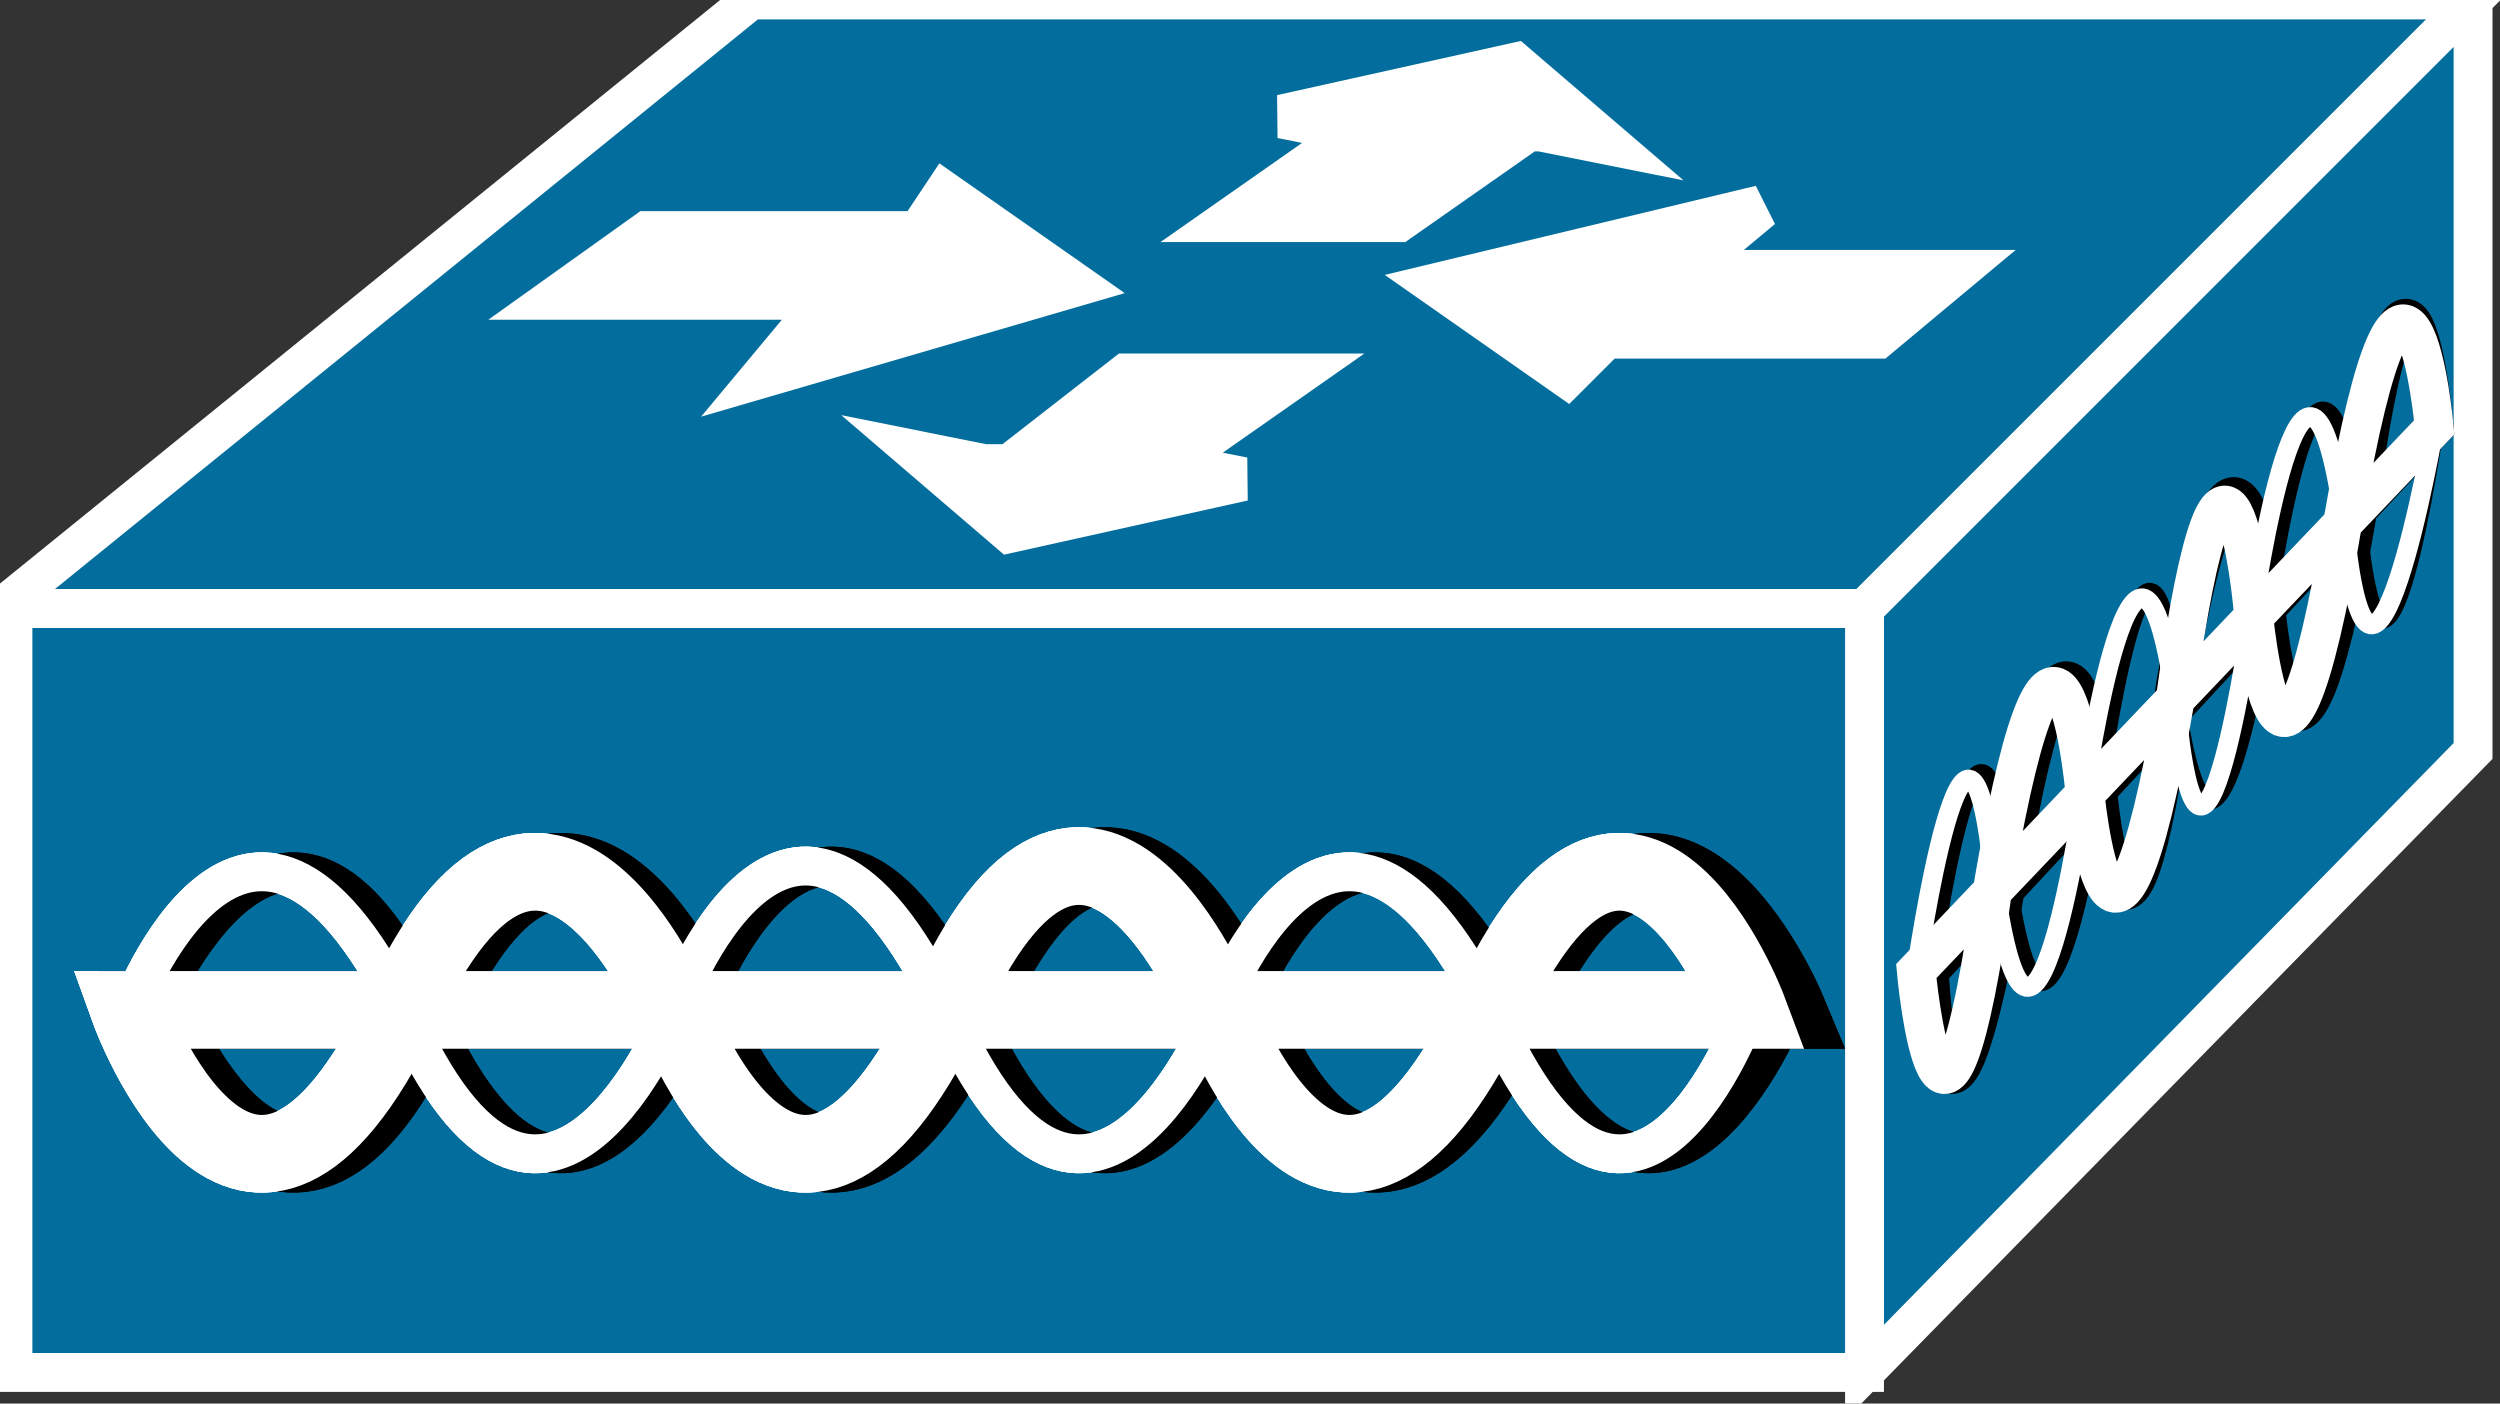 <svg xmlns="http://www.w3.org/2000/svg" xmlns:xlink="http://www.w3.org/1999/xlink" version="1.1" viewBox="0 0 171 96" >
  <rect x="0" y="0" width="171" height="96" fill="#333333" stroke="none"/>
  <title><![CDATA[Mesh ap]]></title>
  <g transform=" scale(3) ">
    <!--converted by libvisio2svg-->
    <g>
      <!--emf-blob start-->
      <g>
        <path d="M 0,13.875 L 17.122,0 L 56.386,0 L 42.511,13.875 L 0,13.875 Z " fill="#036E9D" stroke="#FFFFFF" stroke-width="0.886" stroke-linecap="butt" stroke-linejoin="miter"/>
        <path d="M 42.511,31.292 L 56.386,17.122 L 56.386,0 L 42.511,13.875 L 42.511,31.292 Z " fill="#036E9D" stroke="#FFFFFF" stroke-width="0.886" stroke-linecap="butt" stroke-linejoin="miter"/>
        <path d="M 42.511,31.292 L 42.511,13.875 L 0.295,13.875 L 0.295,31.292 L 42.511,31.292 Z " fill="#036E9D" stroke="#FFFFFF" stroke-width="0.886" stroke-linecap="butt" stroke-linejoin="miter"/>
        <path d="M 39.854,23.026 C 39.854,23.026 37.197,30.407 33.949,23.026 C 30.407,15.941 27.75,23.026 27.75,23.026 C 27.75,23.026 24.798,30.407 21.55,23.026 C 18.008,15.646 15.351,23.026 15.351,23.026 C 15.351,23.026 12.399,30.407 9.152,23.026 C 5.609,15.941 2.952,23.026 2.952,23.026 Z " stroke="#FFFFFF" stroke-width="0.886" stroke-linecap="round" stroke-linejoin="miter" fill="none"/>
        <path d="M 2.952,23.026 C 2.952,23.026 5.609,30.407 9.152,23.026 C 12.399,15.941 15.351,23.026 15.351,23.026 C 15.351,23.026 18.008,30.407 21.55,23.026 C 24.798,15.646 27.75,23.026 27.75,23.026 C 27.75,23.026 30.407,30.407 33.949,23.026 C 37.197,15.941 39.854,23.026 39.854,23.026 Z " stroke="#FFFFFF" stroke-width="1.771" stroke-linecap="round" stroke-linejoin="miter" fill="none"/>
        <path d="M 40.739,23.026 C 40.739,23.026 37.787,30.407 34.54,23.026 C 30.997,15.941 28.34,23.026 28.34,23.026 C 28.34,23.026 25.388,30.407 22.141,23.026 C 18.598,15.646 15.941,23.026 15.941,23.026 C 15.941,23.026 12.989,30.407 9.742,23.026 C 6.495,15.941 3.543,23.026 3.543,23.026 Z " stroke="#000000" stroke-width="0.886" stroke-linecap="round" stroke-linejoin="miter" fill="none"/>
        <path d="M 3.543,23.026 C 3.543,23.026 6.495,30.407 9.742,23.026 C 12.989,15.941 15.941,23.026 15.941,23.026 C 15.941,23.026 18.598,30.407 22.141,23.026 C 25.388,15.646 28.34,23.026 28.34,23.026 C 28.34,23.026 30.997,30.407 34.54,23.026 C 37.787,15.941 40.739,23.026 40.739,23.026 Z " stroke="#000000" stroke-width="1.771" stroke-linecap="round" stroke-linejoin="miter" fill="none"/>
        <path d="M 39.854,23.026 C 39.854,23.026 37.197,30.407 33.949,23.026 C 30.407,15.941 27.75,23.026 27.75,23.026 C 27.75,23.026 24.798,30.407 21.55,23.026 C 18.008,15.646 15.351,23.026 15.351,23.026 C 15.351,23.026 12.399,30.407 9.152,23.026 C 5.609,15.941 2.952,23.026 2.952,23.026 Z " stroke="#FFFFFF" stroke-width="0.886" stroke-linecap="round" stroke-linejoin="miter" fill="none"/>
        <path d="M 2.952,23.026 C 2.952,23.026 5.609,30.407 9.152,23.026 C 12.399,15.941 15.351,23.026 15.351,23.026 C 15.351,23.026 18.008,30.407 21.55,23.026 C 24.798,15.646 27.75,23.026 27.75,23.026 C 27.75,23.026 30.407,30.407 33.949,23.026 C 37.197,15.941 39.854,23.026 39.854,23.026 Z " stroke="#FFFFFF" stroke-width="1.771" stroke-linecap="round" stroke-linejoin="miter" fill="none"/>
        <path d="M 40.739,23.026 C 40.739,23.026 37.787,30.407 34.54,23.026 C 30.997,15.941 28.34,23.026 28.34,23.026 C 28.34,23.026 25.388,30.407 22.141,23.026 C 18.598,15.646 15.941,23.026 15.941,23.026 C 15.941,23.026 12.989,30.407 9.742,23.026 C 6.495,15.941 3.543,23.026 3.543,23.026 Z " stroke="#000000" stroke-width="0.886" stroke-linecap="round" stroke-linejoin="miter" fill="none"/>
        <path d="M 3.543,23.026 C 3.543,23.026 6.495,30.407 9.742,23.026 C 12.989,15.941 15.941,23.026 15.941,23.026 C 15.941,23.026 18.598,30.407 22.141,23.026 C 25.388,15.646 28.34,23.026 28.34,23.026 C 28.34,23.026 30.997,30.407 34.54,23.026 C 37.787,15.941 40.739,23.026 40.739,23.026 Z " stroke="#000000" stroke-width="1.771" stroke-linecap="round" stroke-linejoin="miter" fill="none"/>
        <path d="M 39.854,23.026 C 39.854,23.026 37.197,30.407 33.949,23.026 C 30.407,15.941 27.75,23.026 27.75,23.026 C 27.75,23.026 24.798,30.407 21.55,23.026 C 18.008,15.646 15.351,23.026 15.351,23.026 C 15.351,23.026 12.399,30.407 9.152,23.026 C 5.609,15.941 2.952,23.026 2.952,23.026 Z " stroke="#FFFFFF" stroke-width="0.886" stroke-linecap="round" stroke-linejoin="miter" fill="none"/>
        <path d="M 2.952,23.026 C 2.952,23.026 5.609,30.407 9.152,23.026 C 12.399,15.941 15.351,23.026 15.351,23.026 C 15.351,23.026 18.008,30.407 21.55,23.026 C 24.798,15.646 27.75,23.026 27.75,23.026 C 27.75,23.026 30.407,30.407 33.949,23.026 C 37.197,15.941 39.854,23.026 39.854,23.026 Z " stroke="#FFFFFF" stroke-width="1.771" stroke-linecap="round" stroke-linejoin="miter" fill="none"/>
        <path d="M 55.5,9.742 C 55.5,9.742 54.319,18.008 53.729,11.809 C 52.843,5.314 51.662,13.875 51.662,13.875 C 51.662,13.875 50.481,22.141 49.596,15.941 C 49.005,9.447 47.824,18.008 47.824,18.008 C 47.824,18.008 46.644,26.274 45.758,20.074 C 45.167,13.58 43.987,22.141 43.987,22.141 Z " stroke="#000000" stroke-width="0.443" stroke-linecap="round" stroke-linejoin="miter" fill="none"/>
        <path d="M 43.987,22.141 C 43.987,22.141 44.282,28.636 45.758,20.074 C 47.234,11.218 47.824,18.008 47.824,18.008 C 47.824,18.008 48.415,24.503 49.596,15.646 C 51.072,7.085 51.662,13.875 51.662,13.875 C 51.662,13.875 52.252,20.37 53.729,11.809 C 54.909,2.952 55.5,9.742 55.5,9.742 Z " stroke="#000000" stroke-width="0.886" stroke-linecap="round" stroke-linejoin="miter" fill="none"/>
        <path d="M 55.5,9.742 C 55.5,9.742 54.024,18.303 53.433,11.809 C 52.548,5.609 51.367,13.875 51.367,13.875 C 51.367,13.875 50.186,22.436 49.596,15.941 C 48.71,9.742 47.529,18.008 47.529,18.008 C 47.529,18.008 46.348,26.569 45.463,20.074 C 44.872,13.875 43.691,22.141 43.691,22.141 Z " stroke="#FFFFFF" stroke-width="0.443" stroke-linecap="round" stroke-linejoin="miter" fill="none"/>
        <path d="M 43.691,22.141 C 43.691,22.141 44.282,28.636 45.463,20.074 C 46.939,11.513 47.529,18.008 47.529,18.008 C 47.529,18.008 48.12,24.503 49.596,15.941 C 50.776,7.38 51.367,13.875 51.367,13.875 C 51.367,13.875 51.957,20.665 53.433,11.809 C 54.909,3.247 55.5,9.742 55.5,9.742 Z " stroke="#FFFFFF" stroke-width="0.886" stroke-linecap="round" stroke-linejoin="miter" fill="none"/>
        <path d="M 30.702,2.952 L 29.226,2.657 L 34.54,1.476 L 36.606,3.247 L 35.13,2.952 L 34.835,2.952 L 31.883,5.019 L 28.045,5.019 L 30.997,2.952 L 30.702,2.952 Z " fill="#FFFFFF" stroke-width="1px" stroke="#FFFFFF"/>
        <path d="M 26.864,10.628 L 28.34,10.923 L 23.027,12.104 L 20.96,10.332 L 22.436,10.628 L 23.027,10.628 L 25.683,8.561 L 29.521,8.561 L 26.569,10.628 L 26.864,10.628 Z " fill="#FFFFFF" stroke-width="1px" stroke="#FFFFFF"/>
        <path d="M 18.894,6.79 L 12.694,6.79 L 14.761,5.314 L 20.96,5.314 L 21.55,4.428 L 24.503,6.495 L 17.418,8.561 L 18.894,6.79 Z " fill="#FFFFFF" stroke-width="1px" stroke="#FFFFFF"/>
        <path d="M 38.378,6.199 L 44.577,6.199 L 42.806,7.676 L 36.606,7.676 L 35.721,8.561 L 32.769,6.495 L 40.149,4.723 L 38.378,6.199 Z " fill="#FFFFFF" stroke-width="1px" stroke="#FFFFFF"/>
      </g>
      <!--emf-blob end-->
    </g>
  </g>
</svg>

